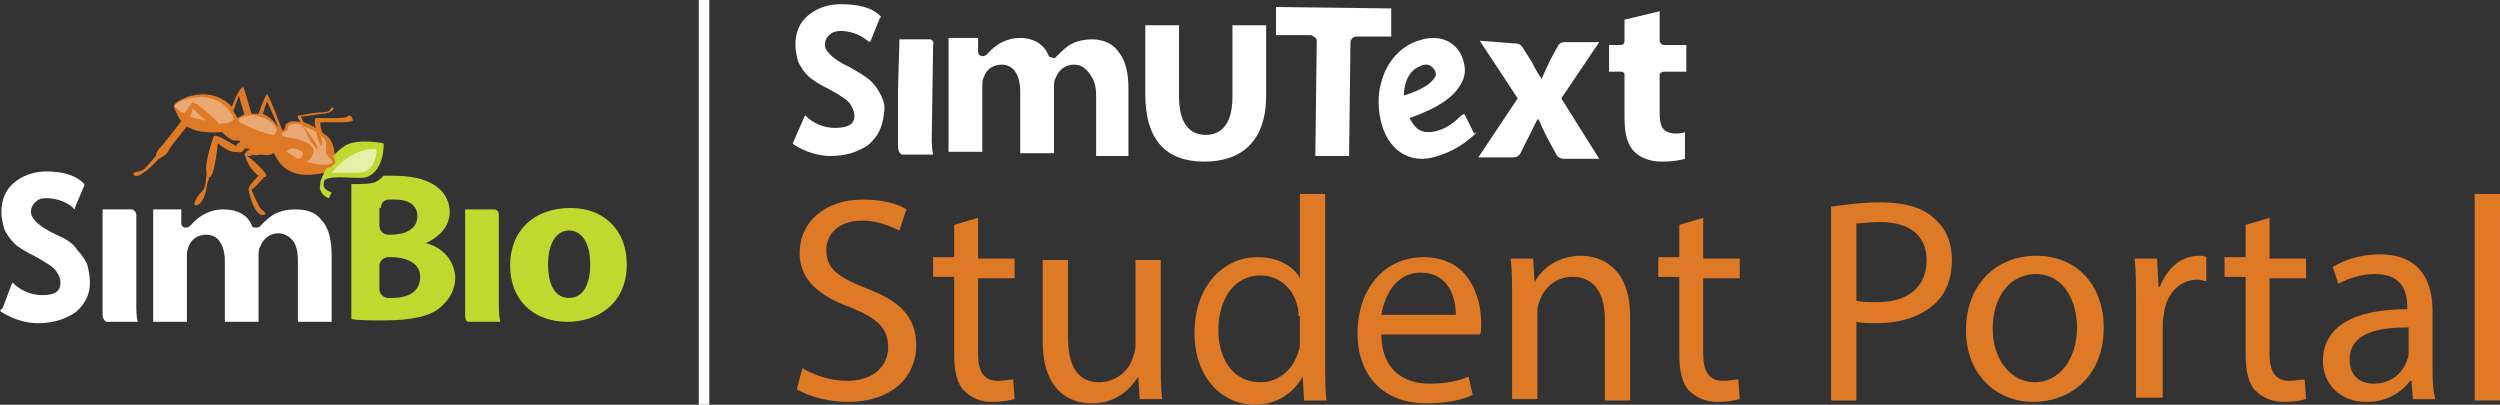 <?xml version="1.0" encoding="utf-8"?>
<!-- Generator: Adobe Illustrator 23.0.3, SVG Export Plug-In . SVG Version: 6.00 Build 0)  -->
<svg version="1.1" id="Layer_1" xmlns="http://www.w3.org/2000/svg" xmlns:xlink="http://www.w3.org/1999/xlink" x="0px" y="0px"
	 viewBox="0 0 177.9 28.8" style="enable-background:new 0 0 177.9 28.8;" xml:space="preserve">
<rect x="0" y="0" width="177.9" height="28.8" fill="#333333" stroke="none"/>
<style type="text/css">
	.st0{fill:#DE7926;}
	.st1{fill:#C1D82F;}
	.st2{fill:#FFFFFF;}
	.st3{opacity:0.35;fill:#FFFFFF;}
	.st4{fill:none;stroke:#FFFFFF;stroke-width:0.75;stroke-miterlimit:10;}
</style>
<g>
	<g>
		<path class="st0" d="M57.1,26.2c0.8,0.5,2,0.9,3.2,0.9c1.8,0,2.9-1,2.9-2.4c0-1.3-0.7-2-2.6-2.8c-2.3-0.8-3.7-2-3.7-3.9
			c0-2.2,1.8-3.8,4.5-3.8c1.4,0,2.5,0.3,3.1,0.7L64,16.4c-0.5-0.2-1.4-0.7-2.6-0.7c-1.9,0-2.6,1.1-2.6,2.1c0,1.3,0.8,1.9,2.8,2.7
			c2.4,0.9,3.6,2,3.6,4.1c0,2.1-1.6,4-4.9,4c-1.3,0-2.8-0.4-3.6-0.9L57.1,26.2z"/>
		<path class="st0" d="M69.6,15.5v2.9h2.6v1.4h-2.6v5.4c0,1.2,0.4,1.9,1.4,1.9c0.5,0,0.8-0.1,1.1-0.1l0.1,1.4
			c-0.4,0.1-0.9,0.2-1.6,0.2c-0.8,0-1.5-0.3-2-0.8c-0.5-0.5-0.7-1.4-0.7-2.6v-5.5h-1.5v-1.4h1.5V16L69.6,15.5z"/>
		<path class="st0" d="M82.6,25.7c0,1,0,1.9,0.1,2.7h-1.6L81,26.8h0c-0.5,0.8-1.5,1.9-3.3,1.9c-1.6,0-3.5-0.9-3.5-4.4v-5.8H76V24
			c0,1.9,0.6,3.2,2.2,3.2c1.2,0,2.1-0.8,2.4-1.7c0.1-0.3,0.2-0.6,0.2-0.9v-6.1h1.8V25.7z"/>
		<path class="st0" d="M94.3,13.8v12.1c0,0.9,0,1.9,0.1,2.6h-1.6l-0.1-1.7h0c-0.6,1.1-1.8,2-3.4,2c-2.4,0-4.3-2-4.3-5.1
			c0-3.3,2-5.4,4.5-5.4c1.5,0,2.6,0.7,3,1.5h0v-6H94.3z M92.4,22.5c0-0.2,0-0.5-0.1-0.8c-0.3-1.2-1.3-2.1-2.6-2.1
			c-1.9,0-3,1.7-3,3.9c0,2,1,3.7,3,3.7c1.2,0,2.3-0.8,2.7-2.2c0.1-0.2,0.1-0.5,0.1-0.8V22.5z"/>
		<path class="st0" d="M98.3,23.8c0,2.5,1.6,3.5,3.4,3.5c1.3,0,2.1-0.2,2.8-0.5l0.3,1.3c-0.6,0.3-1.7,0.6-3.3,0.6
			c-3.1,0-4.9-2-4.9-5c0-3,1.8-5.4,4.7-5.4c3.3,0,4.1,2.9,4.1,4.7c0,0.4,0,0.7-0.1,0.8H98.3z M103.6,22.4c0-1.2-0.5-3-2.5-3
			c-1.8,0-2.6,1.7-2.8,3H103.6z"/>
		<path class="st0" d="M107.6,21.1c0-1,0-1.9-0.1-2.7h1.6l0.1,1.7h0c0.5-1,1.7-1.9,3.3-1.9c1.4,0,3.5,0.8,3.5,4.3v6h-1.8v-5.8
			c0-1.6-0.6-3-2.3-3c-1.2,0-2.1,0.8-2.4,1.9c-0.1,0.2-0.1,0.5-0.1,0.8v6h-1.8V21.1z"/>
		<path class="st0" d="M121.2,15.5v2.9h2.6v1.4h-2.6v5.4c0,1.2,0.4,1.9,1.4,1.9c0.5,0,0.8-0.1,1.1-0.1l0.1,1.4
			c-0.4,0.1-0.9,0.2-1.6,0.2c-0.8,0-1.5-0.3-2-0.8c-0.5-0.5-0.7-1.4-0.7-2.6v-5.5h-1.5v-1.4h1.5V16L121.2,15.5z"/>
		<path class="st0" d="M130.3,14.7c0.9-0.1,2-0.3,3.5-0.3c1.8,0,3.1,0.4,3.9,1.2c0.8,0.7,1.2,1.7,1.2,2.9c0,1.3-0.4,2.3-1.1,3
			c-1,1-2.5,1.5-4.3,1.5c-0.5,0-1,0-1.4-0.1v5.6h-1.8V14.7z M132.1,21.4c0.4,0.1,0.9,0.1,1.5,0.1c2.2,0,3.5-1.1,3.5-3
			c0-1.8-1.3-2.7-3.3-2.7c-0.8,0-1.4,0.1-1.7,0.1V21.4z"/>
		<path class="st0" d="M149.7,23.3c0,3.7-2.6,5.3-5,5.3c-2.7,0-4.8-2-4.8-5.1c0-3.3,2.2-5.3,5-5.3C147.8,18.2,149.7,20.3,149.7,23.3
			z M141.8,23.4c0,2.2,1.3,3.8,3,3.8c1.7,0,3-1.6,3-3.9c0-1.7-0.8-3.8-3-3.8C142.7,19.6,141.8,21.5,141.8,23.4z"/>
		<path class="st0" d="M152,21.5c0-1.2,0-2.2-0.1-3.1h1.6l0.1,2h0.1c0.5-1.3,1.5-2.2,2.8-2.2c0.2,0,0.4,0,0.5,0.1V20
			c-0.2,0-0.4-0.1-0.6-0.1c-1.3,0-2.2,1-2.4,2.3c0,0.2-0.1,0.5-0.1,0.8v5.3H152V21.5z"/>
		<path class="st0" d="M161.5,15.5v2.9h2.6v1.4h-2.6v5.4c0,1.2,0.4,1.9,1.4,1.9c0.5,0,0.8-0.1,1.1-0.1l0.1,1.4
			c-0.4,0.1-0.9,0.2-1.6,0.2c-0.8,0-1.5-0.3-2-0.8c-0.5-0.5-0.7-1.4-0.7-2.6v-5.5h-1.5v-1.4h1.5V16L161.5,15.5z"/>
		<path class="st0" d="M171.7,28.4l-0.1-1.3h-0.1c-0.6,0.8-1.6,1.5-3.1,1.5c-2,0-3.1-1.4-3.1-2.9c0-2.4,2.1-3.7,6-3.7v-0.2
			c0-0.8-0.2-2.3-2.3-2.3c-0.9,0-1.9,0.3-2.6,0.7l-0.4-1.2c0.8-0.5,2-0.9,3.3-0.9c3.1,0,3.8,2.1,3.8,4.1V26c0,0.9,0,1.7,0.2,2.4
			H171.7z M171.4,23.3c-2,0-4.2,0.3-4.2,2.3c0,1.2,0.8,1.7,1.7,1.7c1.3,0,2.1-0.8,2.4-1.7c0.1-0.2,0.1-0.4,0.1-0.6V23.3z"/>
		<path class="st0" d="M176.1,13.8h1.8v14.7h-1.8V13.8z"/>
	</g>
	<g>
		<path class="st0" d="M24.7,8.3c-0.1,0.1-0.6,0.1-0.8,0.1c-0.2,0-0.9,0-1.2,0c-0.3,0-0.3,0-0.3,0.2l0,0c0,0.2,0,0.4,0.1,0.5
			c-0.1,0-0.2-0.1-0.2-0.1c-0.2-0.1-0.4-0.2-0.7-0.3c-0.1-0.2-0.1-0.3-0.2-0.4c0.2,0,0.7-0.1,1.5-0.2c0.1,0,0.4,0,0.7-0.2
			c0.3-0.2,0-0.4-0.1-0.1c-0.1,0.2-0.5,0.2-0.7,0.2c-0.2,0-1,0.1-1.3,0.2c-0.2,0-0.3,0-0.3,0.1l0,0c0,0,0,0,0,0c0,0,0,0.1,0,0.1
			c0.1,0.1,0.1,0.2,0.2,0.3c-0.4-0.1-0.8-0.1-1,0.1c0,0,0,0-0.1,0.1c0,0,0,0,0,0c0,0,0,0.1,0,0.1c0,0.1-0.1,0.3-0.2,0.3
			c-0.8-2.1-1-2.5-1.1-2.6c0,0,0,0,0,0c0,0,0,0,0,0c0,0,0,0,0,0c-0.1,0.1-0.3,0.5-0.6,1.4c-0.2,0-0.4,0-0.5,0
			c-0.4-1.3-0.5-1.8-0.6-1.9c0,0,0,0,0,0c0,0,0,0,0,0c-0.1,0-0.4,0.3-0.8,1.4c-1.1-1.2-2.6-0.9-3.2-0.7c-0.7,0.3-1,0.5-0.9,0.8
			c0.2,0.4,0.3,0.7,0.5,0.9c-0.5,0.7-1.3,1.7-1.5,1.9c-0.2,0.2-0.3,0.4-0.3,0.6c-0.3,0.3-0.7,0.8-0.8,0.9c-0.4,0.3-0.9,0.2-0.8,0.4
			c0.1,0.3,0.7,0.1,1.8-1.1c0.2-0.1,0.6-0.3,0.7-0.6c0.1-0.2,0.8-1.1,1.3-1.7c0.5,0.3,1.2,0.5,2.5,0.4c0.4,0.4,0.6,0.5,0.8,0.6
			c0,0,0.1,0,0.1,0c0.1,0,0.2,0,0.3,0c0,0,0.1,0.1,0.1,0.1c-0.2,0.1-0.3,0.2-0.3,0.3c-1.3-0.8-1.5-0.8-1.6-0.7c0,0-0.7,2-0.5,2.6
			c0,0,0,0.1,0,0.1c-0.1,0.9-0.1,1-0.4,1.3c-0.3,0.3-0.7,1-0.3,0.9c0.4-0.1,0.6-0.7,0.7-1.2c0-0.2,0.1-0.5,0.2-0.8
			c0.2,0,0.4-0.6,0.6-2.4c0.4,0.3,0.9,0.7,1.4,0.6c0,0,0,0,0,0c0.2,0.1,0.4,0,0.5-0.2c0-0.1,0.2,0,0.4,0c-0.2,0.1-0.4,0.3-0.4,0.4
			l0,0c0.3,0.9,0.7,1.3,1,1.5c-0.5,0.5-0.8,0.9-0.7,1.1c0.3,1.3,0.7,1.7,1,1.7c0.3,0,0.2-0.2-0.1-0.4c-0.2-0.2-0.6-1.1-0.7-1.4
			c0.3-0.2,0.7-0.7,0.9-0.9c0.1,0,0.2-0.1,0.1-0.2c0-0.2-0.9-1-1.3-1.3c0.1,0,0.3,0,0.4-0.1c0.2,0.1,0.4,0,0.6,0
			c0.4,0.1,0.7,0,0.9-0.1c0.3,0.7,0.8,1.3,1.8,1.5c0.6,0.1,1.2,0,1.8-0.1c0.1,0,0.1,0,0.2,0c1-0.2,0.9-0.6,0.5-1.2
			c0-0.5-0.1-1-0.5-1.4c-0.1-0.1-0.3-0.2-0.4-0.3c0,0,0-0.1,0-0.1c-0.1-0.2-0.1-0.4-0.1-0.6c0.1,0,0.6,0,1.6,0c0.1,0,0.4,0,0.7-0.1
			C25.1,8.3,24.9,8.1,24.7,8.3z M16.9,8.4C16.9,8.4,16.9,8.4,16.9,8.4C16.9,8.4,16.9,8.4,16.9,8.4C16.9,8.4,16.9,8.4,16.9,8.4
			C16.9,8.4,16.9,8.4,16.9,8.4C16.9,8.4,16.9,8.4,16.9,8.4c-0.1-0.2-0.2-0.3-0.3-0.5c0.1-0.3,0.3-0.8,0.4-1.1
			c0.2,0.7,0.3,1.1,0.4,1.3C17.3,8.2,17.1,8.3,16.9,8.4z M18.7,8.1c0.1-0.3,0.2-0.6,0.3-0.9c0.5,1.1,0.7,1.6,0.8,1.9
			C19.5,8.6,19.2,8.3,18.7,8.1z M23.7,11.3C23.7,11.3,23.7,11.3,23.7,11.3C23.7,11.3,23.7,11.3,23.7,11.3L23.7,11.3z"/>
		<g>
			<path class="st1" d="M27.3,10.2c0,0-1.9-0.4-2.8,0.2c-0.3,0.2-0.6,0.5-0.8,0.7c0.3,0.4,0.2,0.7-0.5,0.9c-0.2,0.4-0.3,0.7-0.4,0.9
				c0,0,0,0.1,0,0.1c0,0,0,0,0,0c0,0,0,0,0,0c0,0.2-0.1,0.4,0,0.5c0.1,0.3,0.3,0.5,0.6,0.6l0.2-0.4c-0.5-0.2-0.7-0.4-0.5-0.9
				c0.7-0.4,2.3,0,3-0.2C27.4,12.1,27.3,10.2,27.3,10.2z"/>
			<path class="st1" d="M23.7,11.3L23.7,11.3C23.7,11.3,23.7,11.3,23.7,11.3C23.7,11.3,23.7,11.3,23.7,11.3
				C23.7,11.3,23.7,11.3,23.7,11.3z"/>
		</g>
		<path class="st2" d="M9.8,22.9l-2.2,0c-0.1,0-0.3-0.2-0.3-0.5v-0.9v0v-3.1v-3.3c0-0.1,0-0.1,0-0.2h0.1h2c0.1,0,0.3,0.2,0.3,0.4
			v6.6C9.7,22,9.7,22.5,9.8,22.9"/>
		<path class="st2" d="M23.6,22.9v-4.7c0-1.1-0.2-2-0.7-2.5c-0.4-0.6-1.1-0.8-1.9-0.8c-0.5,0-1,0.1-1.4,0.3
			c-0.4,0.2-0.7,0.5-1.1,0.9c-0.1,0.1-0.2,0.1-0.3,0.1h0c-0.2,0-0.3-0.1-0.3-0.2c-0.3-0.7-1-1.1-2-1.1c-0.9,0-1.7,0.4-2.3,1.1l0,0
			l0,0c-0.1,0.1-0.2,0.2-0.4,0.2c-0.1,0-0.3-0.1-0.3-0.3c0-0.2,0-0.6,0-0.9c0,0,0-0.1,0-0.1h-2l0,8l2.4,0v-4.6v0
			c0-0.2,0-0.5,0.1-0.7c0.2-0.6,0.7-0.9,1.3-0.9c0.4,0,0.8,0.2,1,0.6c0.2,0.3,0.3,0.8,0.3,1.3v4.3h2.4v-4.6c0-0.3,0-0.6,0.1-0.7
			c0.2-0.6,0.7-1,1.3-1h0c0.4,0,0.8,0.2,1.1,0.6c0.2,0.3,0.3,0.8,0.3,1.4v4.3L23.6,22.9z"/>
		<path class="st2" d="M3.3,12.2c-0.9,0-1.7,0.3-2.3,0.8c-0.6,0.5-0.9,1.2-0.9,2.1c0,0.4,0.1,0.8,0.2,1.2C0.5,16.7,0.7,17,1,17.3
			c0.3,0.3,0.8,0.6,1.6,1c0.7,0.4,1.2,0.7,1.4,1c0.2,0.3,0.3,0.5,0.3,0.8c0,0.4-0.1,0.9-1.3,0.9c-0.6,0-1.3-0.2-1.9-0.7l-0.2-0.2
			l-0.1,0.2l-0.6,1.6L0,22.1l0.1,0.1c0.8,0.5,1.7,0.8,2.6,0.8c1.1,0,2-0.3,2.7-0.8c0.7-0.6,1-1.3,1-2.1c0-0.5-0.1-0.9-0.2-1.3
			c-0.2-0.4-0.4-0.7-0.7-1C5.2,17.3,4.7,17,4,16.7c-1.5-0.7-1.8-1.3-1.8-1.6c0-0.3,0.1-0.5,0.3-0.7c0.2-0.2,0.4-0.3,0.8-0.3
			c0.6,0,1.3,0.2,1.8,0.6l0.2,0.2l0.1-0.3L6,13.2l0-0.1l-0.1-0.1C5.4,12.5,4.5,12.2,3.3,12.2"/>
		<path class="st1" d="M35.5,21.9v-6.6c0-0.3-0.2-0.4-0.3-0.4h-2h-0.1c0,0.1,0,0.1,0,0.2v3.3v3.1v0v0.9c0,0.4,0.1,0.5,0.3,0.5l2.2,0
			C35.5,22.5,35.5,22,35.5,21.9z"/>
		<path class="st1" d="M40.6,14.8c-2.6,0-4.3,1.6-4.3,4.1c0,2.4,1.6,4,4.1,4c1.9,0,4.2-1.1,4.2-4.1C44.6,16.4,43,14.8,40.6,14.8z
			 M40.5,21.2c-1,0-1.5-0.9-1.5-2.4c0-1.5,0.6-2.4,1.5-2.4c0.9,0,1.5,0.9,1.5,2.4C42,20.4,41.4,21.2,40.5,21.2z"/>
		<path class="st1" d="M30.3,17.3L30.3,17.3c1.1-0.5,1.7-1.3,1.7-2.2c0-0.9-0.5-1.6-1.2-2c-0.7-0.4-1.6-0.6-3-0.6
			c-0.2,0-0.4,0-0.5,0c-0.2,0.2-0.4,0.4-0.7,0.5c-0.4,0.1-1,0.1-1.6,0.1v9.6c0,0,0,0,0,0c0.5,0.1,1.2,0.1,2.3,0.1c2,0,3.3-0.3,4-0.9
			c0.6-0.5,1.1-1.2,1.1-2.2C32.3,18.5,31.5,17.6,30.3,17.3z M27.1,14.8c0-0.3,0.2-0.6,0.6-0.6c0.1,0,0.3,0,0.4,0
			c1,0,1.6,0.4,1.6,1.2c0,0.8-0.7,1.3-1.9,1.3h-0.2c-0.3,0-0.6-0.3-0.6-0.6V14.8z M27.9,21.2c-0.1,0-0.2,0-0.3,0
			c-0.3,0-0.6-0.3-0.6-0.6v-1.7c0-0.3,0.3-0.6,0.6-0.6h0.2c1.1,0,2.1,0.4,2.1,1.4C29.9,20.8,29,21.2,27.9,21.2z"/>
		<path class="st3" d="M25.5,12.3c-1,0-1.9,0-1.9,0s1.3-1.8,3.2-1.7C26.8,11.4,26.5,12.3,25.5,12.3z"/>
		<path class="st3" d="M21.1,10.6c-0.3-0.1-0.6,0-0.7,0.2c0,0,0,0,0,0c0.3,0.2,0.6,0.4,0.8,0.5c0.2,0,0.3-0.1,0.3-0.2
			C21.7,10.9,21.4,10.7,21.1,10.6z"/>
		<path class="st3" d="M15,7c-0.9-0.3-2.2,0.1-2.6,0.5c0,0-0.1,0,0.5,0.5C12.9,8,13,8,13.1,8.1c0-0.1,0.1-0.1,0.1-0.1
			c0.2-0.4,0.4-0.6,0.5-0.7c0,0,0,0,0,0c0,0,0,0,0,0c0,0,0,0,0,0c0,0,0,0,0,0c0,0,0,0,0.1,0c0.2,0.1,0.9,0.6,1.8,1.5
			c0.7,0,1.1-0.2,1-0.4C16.5,8,15.9,7.2,15,7z"/>
		<path class="st3" d="M13.5,8.3c0.3,0.1,0.7,0.2,1.2,0.3c-0.3-0.2-0.6-0.5-1-0.9C13.7,7.9,13.6,8.2,13.5,8.3z"/>
		<path class="st3" d="M18.1,8.2c-0.7,0-1.2,0.2-1.1,0.4c0.1,0.2,1.9,1,2.5,1h0c0.1-0.1,0.2-0.2,0.2-0.4C19.2,8.3,18.3,8.3,18.1,8.2
			z"/>
		<path class="st3" d="M23.6,11.4c-0.2-0.3-0.5-0.4-0.4-0.7c0-0.3,0-0.5,0-0.5c0-0.2-0.2-0.4-0.4-0.6c0.1,0.2,0.1,0.5,0.1,0.7
			c0,0.2-0.2,0-0.4-0.9c-0.3-0.2-0.6-0.3-0.9-0.4c0,0,0,0.1,0.1,0.1c0,0.1,0.9,1.1,0.9,1.4c0,0.3-0.4-0.2-1.1-1.6
			c-0.2-0.1-0.3-0.1-0.4-0.1c-0.3,0-0.7,0.1-0.6,0.3c0,0.2-0.1,0.2-0.3,0.3c-0.2,0.1-0.3,0.3,0.4,0.4c0.7,0.1,1.7,0.4,1.7,0.9
			c0,0.6-0.5,0.8-0.5,0.8C23,11.9,23.9,11.7,23.6,11.4z"/>
		<path class="st3" d="M23.6,12.3c0,0,1.3-1.8,3.2-1.7c0,0.8-0.4,1.7-1.4,1.7C24.5,12.3,23.6,12.3,23.6,12.3"/>
	</g>
	<g>
		<g>
			<path class="st2" d="M104.9,9.5l-0.6-1.2l-0.1-0.2L104,8.2c-0.5,0.5-1,0.9-1.7,1.1c-0.3,0.1-0.5,0.1-0.7,0.1
				c-0.3,0-0.6-0.1-0.8-0.3c-0.2-0.2-0.4-0.5-0.5-0.7c2-0.7,3.2-1.5,3.7-2.5c0.3-0.5,0.3-1.1,0.1-1.7c-0.3-0.9-1.1-1.5-2.1-1.5
				c-0.4,0-0.8,0.1-1.1,0.2c-1.2,0.4-2.1,1.4-2.5,2.6c-0.4,1.1-0.4,2.4,0,3.6c0.5,1.4,1.5,2.2,2.8,2.2c0.4,0,0.9-0.1,1.4-0.3
				c0.9-0.3,1.8-0.9,2.4-1.5l0.1-0.1L104.9,9.5z M102.1,5.5c-0.2,0.4-0.9,0.9-2.2,1.3c0-0.8,0.3-1.8,1.2-2.1
				c0.1-0.1,0.3-0.1,0.4-0.1c0.2,0,0.4,0.1,0.6,0.4C102.2,5.2,102.2,5.4,102.1,5.5"/>
			<path class="st2" d="M93.3,2.5l-2.5,0l0-2L99,0.6l0,2l-2.5,0c-0.2,0-0.4,0.2-0.4,0.4L96,11.1l-2.4,0l0.1-8.2
				C93.7,2.7,93.5,2.6,93.3,2.5"/>
			<path class="st2" d="M66.4,11l-2.2,0c-0.1,0-0.3-0.2-0.3-0.6l0-0.9l0,0l0-3.1L64,3c0-0.1,0-0.1,0-0.2l0.1,0l2.1,0
				c0.1,0,0.3,0.2,0.2,0.4L66.3,10C66.3,10,66.3,10.6,66.4,11"/>
			<path class="st2" d="M80.3,11.1l0-4.8c0-1.1-0.2-2-0.7-2.6c-0.4-0.6-1.1-0.9-1.9-0.9c-0.5,0-1,0.1-1.4,0.3
				c-0.4,0.2-0.7,0.5-1.1,0.9c-0.1,0.1-0.2,0.2-0.3,0.1l0,0c-0.2,0-0.3-0.1-0.3-0.2c-0.3-0.7-1-1.2-2-1.2c-0.9,0-1.7,0.4-2.3,1.1
				l0,0l0,0c-0.1,0.1-0.2,0.2-0.4,0.2c-0.1,0-0.3-0.1-0.3-0.3c0-0.2,0-0.6,0-0.9c0,0,0-0.1,0-0.1l-2.1,0l0,8.1l2.4,0l0-4.6l0,0
				c0-0.2,0-0.5,0.1-0.7c0.2-0.6,0.7-0.9,1.3-0.9c0.4,0,0.8,0.2,1,0.6c0.2,0.3,0.3,0.8,0.3,1.3l0,4.4l2.4,0l0-4.6
				c0-0.3,0-0.6,0.1-0.7c0.2-0.6,0.7-1,1.3-1l0,0c0.5,0,0.8,0.2,1.1,0.6C77.9,5.7,78,6.2,78,6.8l0,4.3L80.3,11.1z"/>
			<path class="st2" d="M62.7,6.8c-0.2-0.4-0.4-0.7-0.7-1c-0.3-0.3-0.8-0.6-1.5-1c-1.5-0.7-1.8-1.3-1.8-1.6c0-0.3,0.1-0.5,0.3-0.7
				c0.2-0.2,0.5-0.3,0.8-0.3c0.6,0,1.3,0.2,1.8,0.6L61.9,3L62,2.8l0.6-1.5l0.1-0.1L62.5,1c-0.6-0.5-1.5-0.7-2.7-0.7
				c-0.9,0-1.7,0.3-2.3,0.8c-0.6,0.5-0.9,1.2-0.9,2.1c0,0.4,0.1,0.8,0.2,1.2c0.2,0.4,0.4,0.7,0.7,1c0.3,0.3,0.8,0.6,1.6,1
				c0.7,0.4,1.2,0.7,1.4,1c0.2,0.3,0.3,0.6,0.3,0.8c0,0.4-0.1,0.9-1.4,0.9c-0.6,0-1.3-0.2-1.9-0.7l-0.2-0.2l-0.1,0.2L56.5,10
				l-0.1,0.2l0.1,0.1c0.8,0.5,1.7,0.8,2.6,0.8c1.1,0,2-0.3,2.7-0.8c0.7-0.6,1-1.3,1.1-2.2C63,7.6,62.9,7.2,62.7,6.8"/>
			<path class="st2" d="M107.9,3.1c0.2,0,0.3,0.1,0.4,0.2l0.7,1.1c0.2,0.4,0.4,0.8,0.7,1.2l0,0c0.2-0.4,0.4-0.9,0.6-1.3l0.6-1.1
				c0.1-0.1,0.2-0.2,0.4-0.2l2.5,0L111.1,7l2.7,4.3l-2.5,0c-0.2,0-0.5-0.1-0.6-0.4l-0.6-1.1c-0.2-0.4-0.4-0.8-0.6-1.3l-0.1,0
				c-0.2,0.4-0.4,0.8-0.6,1.2l-0.6,1.2c-0.1,0.2-0.3,0.3-0.5,0.3l-2.5,0l2.8-4.2l-2.7-4.1L107.9,3.1z"/>
			<path class="st2" d="M118.1,0.8l0,2.1c0,0.1,0.1,0.3,0.3,0.3l1.6,0l0,1.9l-1.6,0c-0.1,0-0.3,0.1-0.3,0.2l0,2.7c0,1,0.2,1.4,1,1.5
				c0.3,0,0.6,0,0.8-0.1l0,1.9c-0.3,0.1-0.9,0.2-1.7,0.2c-0.8,0-1.5-0.3-1.9-0.7c-0.5-0.5-0.7-1.3-0.7-2.4l0-3.1
				c0-0.1-0.1-0.2-0.2-0.2l-0.9,0l0-1.9l0.8,0c0.2,0,0.3-0.1,0.3-0.3l0-1.5L118.1,0.8z"/>
		</g>
		<path class="st2" d="M87.7,1.8l0,5.1c0,1.8-0.7,2.7-1.9,2.7c-1.2,0-1.9-0.9-1.9-2.7l0-5.1h-2.4l0,4.9c0,3.3,1.5,4.8,4.2,4.8
			c2.7,0,4.4-1.5,4.4-4.7l0-5H87.7z"/>
	</g>
	<line class="st4" x1="50.1" y1="0" x2="50.1" y2="28.8"/>
</g>
</svg>
